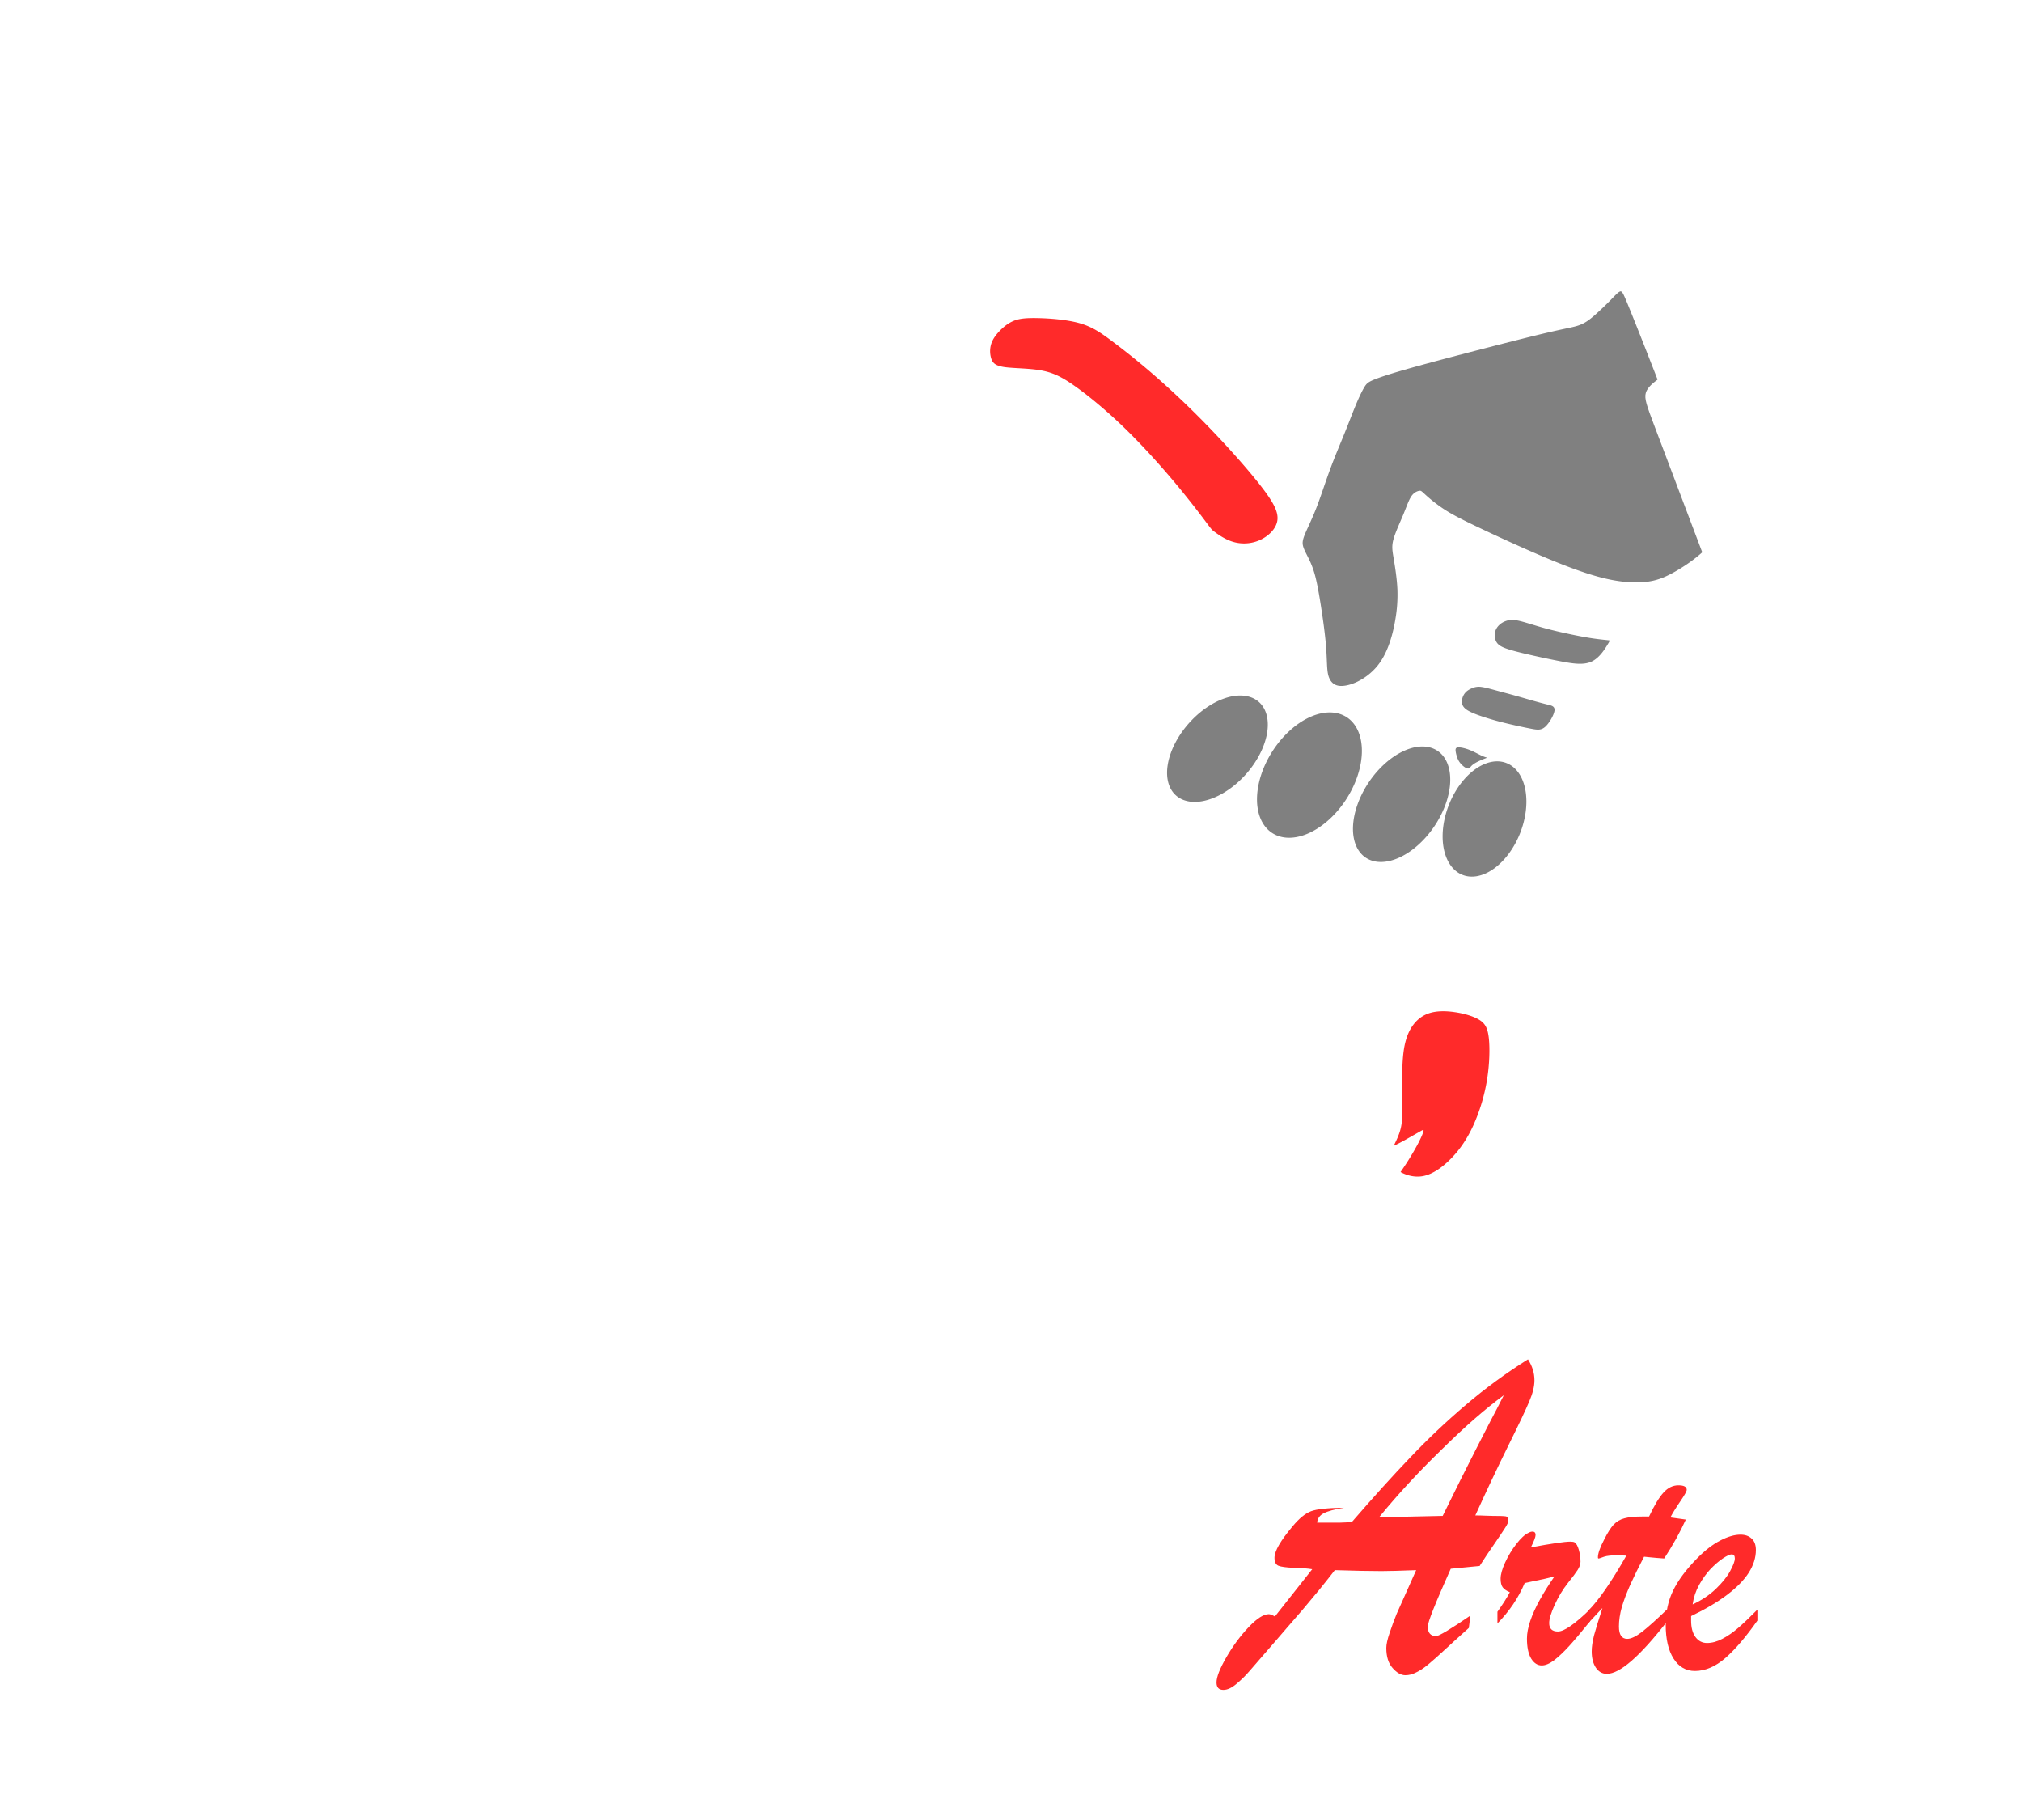 <svg width="213.333" height="192" xmlns="http://www.w3.org/2000/svg"><defs><filter id="prefix__i" x="-.688" y="-.476" width="2.99" height="2.377" color-interpolation-filters="sRGB"><feFlood flood-opacity=".502" flood-color="#000" result="flood"/><feComposite in="flood" in2="SourceGraphic" operator="out" result="composite1"/><feGaussianBlur in="composite1" stdDeviation="2.8" result="blur"/><feOffset dx="6" dy="6" result="offset"/><feComposite in="offset" in2="SourceGraphic" operator="atop" result="composite2"/></filter><filter id="prefix__j" x="-.645" y="-.338" width="2.865" height="1.977" color-interpolation-filters="sRGB"><feFlood flood-opacity=".502" flood-color="#000" result="flood"/><feComposite in="flood" in2="SourceGraphic" operator="out" result="composite1"/><feGaussianBlur in="composite1" stdDeviation="2.8" result="blur"/><feOffset dx="6" dy="6" result="offset"/><feComposite in="offset" in2="SourceGraphic" operator="atop" result="composite2"/></filter><filter id="prefix__k" x="-.695" y="-.467" width="3.009" height="2.352" color-interpolation-filters="sRGB"><feFlood flood-opacity=".502" flood-color="#000" result="flood"/><feComposite in="flood" in2="SourceGraphic" operator="out" result="composite1"/><feGaussianBlur in="composite1" stdDeviation="2.8" result="blur"/><feOffset dx="6" dy="6" result="offset"/><feComposite in="offset" in2="SourceGraphic" operator="atop" result="composite2"/></filter><filter id="prefix__h" x="-.2" y="-.193" width="1.58" height="1.557" color-interpolation-filters="sRGB"><feFlood flood-opacity=".502" flood-color="#000" result="flood"/><feComposite in="flood" in2="SourceGraphic" operator="out" result="composite1"/><feGaussianBlur in="composite1" stdDeviation="2.8" result="blur"/><feOffset dx="6" dy="6" result="offset"/><feComposite in="offset" in2="SourceGraphic" operator="atop" result="composite2"/></filter><filter id="prefix__b" x="-.645" y="-.494" width="2.865" height="2.429" color-interpolation-filters="sRGB"><feFlood flood-opacity=".271" flood-color="#000" result="flood"/><feComposite in="flood" in2="SourceGraphic" operator="out" result="composite1"/><feGaussianBlur in="composite1" stdDeviation="2.8" result="blur"/><feOffset dx="6" dy="6" result="offset"/><feComposite in="offset" in2="SourceGraphic" operator="atop" result="composite2"/></filter><filter id="prefix__c" x="-.551" y="-.5" width="2.594" height="2.447" color-interpolation-filters="sRGB"><feFlood flood-opacity=".271" flood-color="#000" result="flood"/><feComposite in="flood" in2="SourceGraphic" operator="out" result="composite1"/><feGaussianBlur in="composite1" stdDeviation="2.8" result="blur"/><feOffset dx="6" dy="6" result="offset"/><feComposite in="offset" in2="SourceGraphic" operator="atop" result="composite2"/></filter><filter id="prefix__d" x="-.645" y="-.338" width="2.865" height="1.977" color-interpolation-filters="sRGB"><feFlood flood-opacity=".271" flood-color="#000" result="flood"/><feComposite in="flood" in2="SourceGraphic" operator="out" result="composite1"/><feGaussianBlur in="composite1" stdDeviation="2.8" result="blur"/><feOffset dx="6" dy="6" result="offset"/><feComposite in="offset" in2="SourceGraphic" operator="atop" result="composite2"/></filter><filter id="prefix__e" x="-.688" y="-.476" width="2.99" height="2.377" color-interpolation-filters="sRGB"><feFlood flood-opacity=".271" flood-color="#000" result="flood"/><feComposite in="flood" in2="SourceGraphic" operator="out" result="composite1"/><feGaussianBlur in="composite1" stdDeviation="2.8" result="blur"/><feOffset dx="6" dy="6" result="offset"/><feComposite in="offset" in2="SourceGraphic" operator="atop" result="composite2"/></filter><filter id="prefix__f" x="-.495" y="-.447" width="2.433" height="2.292" color-interpolation-filters="sRGB"><feFlood flood-opacity=".271" flood-color="#000" result="flood"/><feComposite in="flood" in2="SourceGraphic" operator="out" result="composite1"/><feGaussianBlur in="composite1" stdDeviation="2.8" result="blur"/><feOffset dx="6" dy="6" result="offset"/><feComposite in="offset" in2="SourceGraphic" operator="atop" result="composite2"/></filter><filter id="prefix__a" x="-.253" y="-.166" width="1.731" height="1.481" color-interpolation-filters="sRGB"><feFlood flood-opacity=".271" flood-color="#000" result="flood"/><feComposite in="flood" in2="SourceGraphic" operator="out" result="composite1"/><feGaussianBlur in="composite1" stdDeviation="2.8" result="blur"/><feOffset dx="6" dy="6" result="offset"/><feComposite in="offset" in2="SourceGraphic" operator="atop" result="composite2"/></filter><filter id="prefix__g" x="-.645" y="-.338" width="2.865" height="1.977" color-interpolation-filters="sRGB"><feFlood flood-opacity=".271" flood-color="#000" result="flood"/><feComposite in="flood" in2="SourceGraphic" operator="out" result="composite1"/><feGaussianBlur in="composite1" stdDeviation="2.8" result="blur"/><feOffset dx="6" dy="6" result="offset"/><feComposite in="offset" in2="SourceGraphic" operator="atop" result="composite2"/></filter><filter id="prefix__z" x="-.455" y="-.36" width="2.364" height="2.079" color-interpolation-filters="sRGB"><feFlood flood-opacity=".165" flood-color="#000" result="flood"/><feComposite in="flood" in2="SourceGraphic" operator="out" result="composite1"/><feGaussianBlur in="composite1" stdDeviation="2.5" result="blur"/><feOffset dx="6" dy="6" result="offset"/><feComposite in="offset" in2="SourceGraphic" operator="atop" result="composite2"/></filter><filter id="prefix__A" x="-.53" y="-.394" width="2.591" height="2.183" color-interpolation-filters="sRGB"><feFlood flood-opacity=".165" flood-color="#000" result="flood"/><feComposite in="flood" in2="SourceGraphic" operator="out" result="composite1"/><feGaussianBlur in="composite1" stdDeviation="2.5" result="blur"/><feOffset dx="6" dy="6" result="offset"/><feComposite in="offset" in2="SourceGraphic" operator="atop" result="composite2"/></filter><filter id="prefix__B" x="-.704" y="-.479" width="3.112" height="2.438" color-interpolation-filters="sRGB"><feFlood flood-opacity=".165" flood-color="#000" result="flood"/><feComposite in="flood" in2="SourceGraphic" operator="out" result="composite1"/><feGaussianBlur in="composite1" stdDeviation="2.5" result="blur"/><feOffset dx="6" dy="6" result="offset"/><feComposite in="offset" in2="SourceGraphic" operator="atop" result="composite2"/></filter><filter id="prefix__C" x="-.771" y="-.694" width="3.312" height="3.082" color-interpolation-filters="sRGB"><feFlood flood-opacity=".165" flood-color="#000" result="flood"/><feComposite in="flood" in2="SourceGraphic" operator="out" result="composite1"/><feGaussianBlur in="composite1" stdDeviation="2.5" result="blur"/><feOffset dx="6" dy="6" result="offset"/><feComposite in="offset" in2="SourceGraphic" operator="atop" result="composite2"/></filter><filter id="prefix__F" x="-1.238" y="-.735" width="4.715" height="3.204" color-interpolation-filters="sRGB"><feFlood flood-opacity=".165" flood-color="#000" result="flood"/><feComposite in="flood" in2="SourceGraphic" operator="out" result="composite1"/><feGaussianBlur in="composite1" stdDeviation="2.5" result="blur"/><feOffset dx="6" dy="6" result="offset"/><feComposite in="offset" in2="SourceGraphic" operator="atop" result="composite2"/></filter><filter id="prefix__G" x="-.934" y="-.595" width="3.801" height="2.784" color-interpolation-filters="sRGB"><feFlood flood-opacity=".165" flood-color="#000" result="flood"/><feComposite in="flood" in2="SourceGraphic" operator="out" result="composite1"/><feGaussianBlur in="composite1" stdDeviation="2.5" result="blur"/><feOffset dx="6" dy="6" result="offset"/><feComposite in="offset" in2="SourceGraphic" operator="atop" result="composite2"/></filter><filter id="prefix__H" x="-.681" y="-.493" width="3.044" height="2.478" color-interpolation-filters="sRGB"><feFlood flood-opacity=".165" flood-color="#000" result="flood"/><feComposite in="flood" in2="SourceGraphic" operator="out" result="composite1"/><feGaussianBlur in="composite1" stdDeviation="2.5" result="blur"/><feOffset dx="6" dy="6" result="offset"/><feComposite in="offset" in2="SourceGraphic" operator="atop" result="composite2"/></filter><filter id="prefix__I" x="-.447" y="-.391" width="2.341" height="2.173" color-interpolation-filters="sRGB"><feFlood flood-opacity=".165" flood-color="#000" result="flood"/><feComposite in="flood" in2="SourceGraphic" operator="out" result="composite1"/><feGaussianBlur in="composite1" stdDeviation="2.5" result="blur"/><feOffset dx="6" dy="6" result="offset"/><feComposite in="offset" in2="SourceGraphic" operator="atop" result="composite2"/></filter><filter id="prefix__N" x="-.647" y="-.471" width="2.941" height="2.414" color-interpolation-filters="sRGB"><feFlood flood-opacity=".165" flood-color="#000" result="flood"/><feComposite in="flood" in2="SourceGraphic" operator="out" result="composite1"/><feGaussianBlur in="composite1" stdDeviation="2.5" result="blur"/><feOffset dx="6" dy="6" result="offset"/><feComposite in="offset" in2="SourceGraphic" operator="atop" result="composite2"/></filter><filter id="prefix__O" x="-.884" y="-.544" width="3.653" height="2.631" color-interpolation-filters="sRGB"><feFlood flood-opacity=".165" flood-color="#000" result="flood"/><feComposite in="flood" in2="SourceGraphic" operator="out" result="composite1"/><feGaussianBlur in="composite1" stdDeviation="2.5" result="blur"/><feOffset dx="6" dy="6" result="offset"/><feComposite in="offset" in2="SourceGraphic" operator="atop" result="composite2"/></filter><filter id="prefix__P" x="-1.277" y="-.534" width="4.832" height="2.601" color-interpolation-filters="sRGB"><feFlood flood-opacity=".165" flood-color="#000" result="flood"/><feComposite in="flood" in2="SourceGraphic" operator="out" result="composite1"/><feGaussianBlur in="composite1" stdDeviation="2.5" result="blur"/><feOffset dx="6" dy="6" result="offset"/><feComposite in="offset" in2="SourceGraphic" operator="atop" result="composite2"/></filter><filter id="prefix__Q" x="-1.291" y="-.493" width="4.872" height="2.48" color-interpolation-filters="sRGB"><feFlood flood-opacity=".165" flood-color="#000" result="flood"/><feComposite in="flood" in2="SourceGraphic" operator="out" result="composite1"/><feGaussianBlur in="composite1" stdDeviation="2.5" result="blur"/><feOffset dx="6" dy="6" result="offset"/><feComposite in="offset" in2="SourceGraphic" operator="atop" result="composite2"/></filter><filter id="prefix__R" x="-1.69" y="-.729" width="6.071" height="3.187" color-interpolation-filters="sRGB"><feFlood flood-opacity=".165" flood-color="#000" result="flood"/><feComposite in="flood" in2="SourceGraphic" operator="out" result="composite1"/><feGaussianBlur in="composite1" stdDeviation="2.5" result="blur"/><feOffset dx="6" dy="6" result="offset"/><feComposite in="offset" in2="SourceGraphic" operator="atop" result="composite2"/></filter><filter id="prefix__S" x="-1.485" y="-.57" width="5.455" height="2.71" color-interpolation-filters="sRGB"><feFlood flood-opacity=".165" flood-color="#000" result="flood"/><feComposite in="flood" in2="SourceGraphic" operator="out" result="composite1"/><feGaussianBlur in="composite1" stdDeviation="2.5" result="blur"/><feOffset dx="6" dy="6" result="offset"/><feComposite in="offset" in2="SourceGraphic" operator="atop" result="composite2"/></filter><filter id="prefix__T" x="-1.144" y="-.506" width="4.431" height="2.517" color-interpolation-filters="sRGB"><feFlood flood-opacity=".165" flood-color="#000" result="flood"/><feComposite in="flood" in2="SourceGraphic" operator="out" result="composite1"/><feGaussianBlur in="composite1" stdDeviation="2.5" result="blur"/><feOffset dx="6" dy="6" result="offset"/><feComposite in="offset" in2="SourceGraphic" operator="atop" result="composite2"/></filter><filter id="prefix__U" x="-.742" y="-.426" width="3.225" height="2.277" color-interpolation-filters="sRGB"><feFlood flood-opacity=".165" flood-color="#000" result="flood"/><feComposite in="flood" in2="SourceGraphic" operator="out" result="composite1"/><feGaussianBlur in="composite1" stdDeviation="2.5" result="blur"/><feOffset dx="6" dy="6" result="offset"/><feComposite in="offset" in2="SourceGraphic" operator="atop" result="composite2"/></filter><filter id="prefix__w" x="-.092" y="-.057" width="1.277" height="1.17" color-interpolation-filters="sRGB"><feFlood flood-opacity=".165" flood-color="#000" result="flood"/><feComposite in="flood" in2="SourceGraphic" operator="out" result="composite1"/><feGaussianBlur in="composite1" stdDeviation="2.5" result="blur"/><feOffset dx="6" dy="6" result="offset"/><feComposite in="offset" in2="SourceGraphic" operator="atop" result="composite2"/></filter><filter id="prefix__u" x="-.293" y="-.14" width="1.879" height="1.42" color-interpolation-filters="sRGB"><feFlood flood-opacity=".165" flood-color="#000" result="flood"/><feComposite in="flood" in2="SourceGraphic" operator="out" result="composite1"/><feGaussianBlur in="composite1" stdDeviation="2.5" result="blur"/><feOffset dx="6" dy="6" result="offset"/><feComposite in="offset" in2="SourceGraphic" operator="atop" result="composite2"/></filter><filter id="prefix__E" x="-1.04" y="-.976" width="4.121" height="3.928" color-interpolation-filters="sRGB"><feFlood flood-opacity=".165" flood-color="#000" result="flood"/><feComposite in="flood" in2="SourceGraphic" operator="out" result="composite1"/><feGaussianBlur in="composite1" stdDeviation="2.5" result="blur"/><feOffset dx="6" dy="6" result="offset"/><feComposite in="offset" in2="SourceGraphic" operator="atop" result="composite2"/></filter><filter id="prefix__D" x="-.739" y="-.931" width="3.217" height="3.794" color-interpolation-filters="sRGB"><feFlood flood-opacity=".165" flood-color="#000" result="flood"/><feComposite in="flood" in2="SourceGraphic" operator="out" result="composite1"/><feGaussianBlur in="composite1" stdDeviation="2.5" result="blur"/><feOffset dx="6" dy="6" result="offset"/><feComposite in="offset" in2="SourceGraphic" operator="atop" result="composite2"/></filter><filter id="prefix__n" x="-.118" y="-.059" width="1.354" height="1.177" color-interpolation-filters="sRGB"><feFlood flood-opacity=".165" flood-color="#000" result="flood"/><feComposite in="flood" in2="SourceGraphic" operator="out" result="composite1"/><feGaussianBlur in="composite1" stdDeviation="2.5" result="blur"/><feOffset dx="6" dy="6" result="offset"/><feComposite in="offset" in2="SourceGraphic" operator="atop" result="composite2"/></filter><filter id="prefix__o" x="-.128" y="-.062" width="1.385" height="1.186" color-interpolation-filters="sRGB"><feFlood flood-opacity=".165" flood-color="#000" result="flood"/><feComposite in="flood" in2="SourceGraphic" operator="out" result="composite1"/><feGaussianBlur in="composite1" stdDeviation="2.5" result="blur"/><feOffset dx="6" dy="6" result="offset"/><feComposite in="offset" in2="SourceGraphic" operator="atop" result="composite2"/></filter><filter id="prefix__y" x="-.377" y="-.361" width="2.131" height="2.083" color-interpolation-filters="sRGB"><feFlood flood-opacity=".165" flood-color="#000" result="flood"/><feComposite in="flood" in2="SourceGraphic" operator="out" result="composite1"/><feGaussianBlur in="composite1" stdDeviation="2.5" result="blur"/><feOffset dx="6" dy="6" result="offset"/><feComposite in="offset" in2="SourceGraphic" operator="atop" result="composite2"/></filter><filter id="prefix__J" x="-.348" y="-.401" width="2.043" height="2.203" color-interpolation-filters="sRGB"><feFlood flood-opacity=".165" flood-color="#000" result="flood"/><feComposite in="flood" in2="SourceGraphic" operator="out" result="composite1"/><feGaussianBlur in="composite1" stdDeviation="2.5" result="blur"/><feOffset dx="6" dy="6" result="offset"/><feComposite in="offset" in2="SourceGraphic" operator="atop" result="composite2"/></filter><filter id="prefix__M" x="-.546" y="-.467" width="2.637" height="2.401" color-interpolation-filters="sRGB"><feFlood flood-opacity=".165" flood-color="#000" result="flood"/><feComposite in="flood" in2="SourceGraphic" operator="out" result="composite1"/><feGaussianBlur in="composite1" stdDeviation="2.5" result="blur"/><feOffset dx="6" dy="6" result="offset"/><feComposite in="offset" in2="SourceGraphic" operator="atop" result="composite2"/></filter><filter id="prefix__V" x="-.588" y="-.481" width="2.765" height="2.443" color-interpolation-filters="sRGB"><feFlood flood-opacity=".165" flood-color="#000" result="flood"/><feComposite in="flood" in2="SourceGraphic" operator="out" result="composite1"/><feGaussianBlur in="composite1" stdDeviation="2.5" result="blur"/><feOffset dx="6" dy="6" result="offset"/><feComposite in="offset" in2="SourceGraphic" operator="atop" result="composite2"/></filter><filter id="prefix__W" x="-.334" y="-.405" width="2.001" height="2.216" color-interpolation-filters="sRGB"><feFlood flood-opacity=".165" flood-color="#000" result="flood"/><feComposite in="flood" in2="SourceGraphic" operator="out" result="composite1"/><feGaussianBlur in="composite1" stdDeviation="2.5" result="blur"/><feOffset dx="6" dy="6" result="offset"/><feComposite in="offset" in2="SourceGraphic" operator="atop" result="composite2"/></filter><filter id="prefix__L" x="-.503" y="-.599" width="2.509" height="2.797" color-interpolation-filters="sRGB"><feFlood flood-opacity=".165" flood-color="#000" result="flood"/><feComposite in="flood" in2="SourceGraphic" operator="out" result="composite1"/><feGaussianBlur in="composite1" stdDeviation="2.5" result="blur"/><feOffset dx="6" dy="6" result="offset"/><feComposite in="offset" in2="SourceGraphic" operator="atop" result="composite2"/></filter><filter id="prefix__p" x="-.635" y="-1.072" width="2.904" height="4.217" color-interpolation-filters="sRGB"><feFlood flood-opacity=".165" flood-color="#000" result="flood"/><feComposite in="flood" in2="SourceGraphic" operator="out" result="composite1"/><feGaussianBlur in="composite1" stdDeviation="2.5" result="blur"/><feOffset dx="6" dy="6" result="offset"/><feComposite in="offset" in2="SourceGraphic" operator="atop" result="composite2"/></filter><filter id="prefix__l" x="-.248" y="-.583" width="1.743" height="2.75" color-interpolation-filters="sRGB"><feFlood flood-opacity=".165" flood-color="#000" result="flood"/><feComposite in="flood" in2="SourceGraphic" operator="out" result="composite1"/><feGaussianBlur in="composite1" stdDeviation="2.5" result="blur"/><feOffset dx="6" dy="6" result="offset"/><feComposite in="offset" in2="SourceGraphic" operator="atop" result="composite2"/></filter><filter id="prefix__m" x="-.333" y="-.858" width="1.998" height="3.575" color-interpolation-filters="sRGB"><feFlood flood-opacity=".165" flood-color="#000" result="flood"/><feComposite in="flood" in2="SourceGraphic" operator="out" result="composite1"/><feGaussianBlur in="composite1" stdDeviation="2.5" result="blur"/><feOffset dx="6" dy="6" result="offset"/><feComposite in="offset" in2="SourceGraphic" operator="atop" result="composite2"/></filter><filter id="prefix__x" x="-.379" y="-.43" width="2.138" height="2.291" color-interpolation-filters="sRGB"><feFlood flood-opacity=".165" flood-color="#000" result="flood"/><feComposite in="flood" in2="SourceGraphic" operator="out" result="composite1"/><feGaussianBlur in="composite1" stdDeviation="2.5" result="blur"/><feOffset dx="6" dy="6" result="offset"/><feComposite in="offset" in2="SourceGraphic" operator="atop" result="composite2"/></filter><filter id="prefix__K" x="-.399" y="-.681" width="2.197" height="3.044" color-interpolation-filters="sRGB"><feFlood flood-opacity=".165" flood-color="#000" result="flood"/><feComposite in="flood" in2="SourceGraphic" operator="out" result="composite1"/><feGaussianBlur in="composite1" stdDeviation="2.5" result="blur"/><feOffset dx="6" dy="6" result="offset"/><feComposite in="offset" in2="SourceGraphic" operator="atop" result="composite2"/></filter><filter id="prefix__s" x="-.081" y="-.093" width="1.243" height="1.278" color-interpolation-filters="sRGB"><feFlood flood-opacity=".165" flood-color="#000" result="flood"/><feComposite in="flood" in2="SourceGraphic" operator="out" result="composite1"/><feGaussianBlur in="composite1" stdDeviation="2.5" result="blur"/><feOffset dx="6" dy="6" result="offset"/><feComposite in="offset" in2="SourceGraphic" operator="atop" result="composite2"/></filter><filter id="prefix__t" x="-.449" y="-.226" width="2.348" height="1.678" color-interpolation-filters="sRGB"><feFlood flood-opacity=".165" flood-color="#000" result="flood"/><feComposite in="flood" in2="SourceGraphic" operator="out" result="composite1"/><feGaussianBlur in="composite1" stdDeviation="2.5" result="blur"/><feOffset dx="6" dy="6" result="offset"/><feComposite in="offset" in2="SourceGraphic" operator="atop" result="composite2"/></filter><filter id="prefix__r" x="-.367" y="-.188" width="2.101" height="1.564" color-interpolation-filters="sRGB"><feFlood flood-opacity=".165" flood-color="#000" result="flood"/><feComposite in="flood" in2="SourceGraphic" operator="out" result="composite1"/><feGaussianBlur in="composite1" stdDeviation="2.5" result="blur"/><feOffset dx="6" dy="6" result="offset"/><feComposite in="offset" in2="SourceGraphic" operator="atop" result="composite2"/></filter><filter id="prefix__q" x="-1.145" y="-.688" width="4.436" height="3.064" color-interpolation-filters="sRGB"><feFlood flood-opacity=".165" flood-color="#000" result="flood"/><feComposite in="flood" in2="SourceGraphic" operator="out" result="composite1"/><feGaussianBlur in="composite1" stdDeviation="2.5" result="blur"/><feOffset dx="6" dy="6" result="offset"/><feComposite in="offset" in2="SourceGraphic" operator="atop" result="fbSourceGraphic"/><feColorMatrix result="fbSourceGraphicAlpha" in="fbSourceGraphic" values="0 0 0 -1 0 0 0 0 -1 0 0 0 0 -1 0 0 0 0 1 0"/><feFlood flood-opacity=".349" flood-color="#000" result="flood"/><feComposite in2="fbSourceGraphic" in="flood" operator="out" result="composite1"/><feGaussianBlur in="composite1" stdDeviation="2.5" result="blur"/><feOffset dx="6" dy="6" result="offset"/><feComposite in2="fbSourceGraphic" in="offset" operator="atop" result="composite2"/></filter><filter id="prefix__v" x="-.396" y="-.505" width="2.187" height="2.514" color-interpolation-filters="sRGB"><feFlood flood-opacity=".165" flood-color="#000" result="flood"/><feComposite in="flood" in2="SourceGraphic" operator="out" result="composite1"/><feGaussianBlur in="composite1" stdDeviation="2.5" result="blur"/><feOffset dx="6" dy="6" result="offset"/><feComposite in="offset" in2="SourceGraphic" operator="atop" result="fbSourceGraphic"/><feColorMatrix result="fbSourceGraphicAlpha" in="fbSourceGraphic" values="0 0 0 -1 0 0 0 0 -1 0 0 0 0 -1 0 0 0 0 1 0"/><feFlood flood-opacity=".349" flood-color="#000" result="flood"/><feComposite in2="fbSourceGraphic" in="flood" operator="out" result="composite1"/><feGaussianBlur in="composite1" stdDeviation="2.5" result="blur"/><feOffset dx="6" dy="6" result="offset"/><feComposite in2="fbSourceGraphic" in="offset" operator="atop" result="composite2"/></filter></defs><path d="M64.124 161.928v1.597q-3.483 4.596-6.406 7.57-2.902 2.998-5.68 4.595-2.779 1.622-5.37 1.622-2.239 0-3.856-1.057-1.596-1.057-2.426-3.096-.808-2.015-.808-4.792 0-2.187.58-4.62.602-2.458 1.721-4.94 1.12-2.506 2.737-5.16 1.637-2.655 3.835-5.579 2.28-3.023 4.499-5.21 2.218-2.211 4.022-3.465 1.803-1.253 3.337-1.867 1.555-.615 2.571-.615 1.037 0 1.762.59.726.59 1.12 1.72.394 1.13.394 2.605 0 2.777-1.597 6.193-1.596 3.391-3.98 6.561t-4.561 5.186q-2.156 1.99-3.11 1.99-.642 0-1.202-.59-.54-.614-.54-1.376 0-1.4 1.245-3.391 1.264-1.99 2.736-3.637 1.493-1.671 1.783-1.671.145 0 .145.147 0 .221-.228.762-.207.54-.207.663 0 .197.124.197.353 0 2.032-2.236 1.68-2.237 3.068-4.915 1.41-2.703 1.41-4.424 0-.712-.27-1.08-.248-.394-.767-.394-1.45 0-4.415 2.801-2.944 2.777-6.054 7.103-3.089 4.3-5.162 8.895-2.073 4.596-2.073 8.086 0 2.015.497 3.366.519 1.352 1.493 2.09.995.736 2.384.736 3.006 0 6.82-2.777 3.815-2.777 8.397-8.183z" style="-inkscape-font-specification:'Brush Script MT Italic'" font-style="italic" font-size="26.667" font-family="Brush Script MT" fill-rule="evenodd" fill="#fff" filter="url(#prefix__a)"/><path d="M74.126 163.768v1.268q-1.053 1.136-1.692 1.514-.638.379-1.836.303-2.075 2.914-3.656 2.914-.894 0-1.628-.7-.735-.7-1.182-1.911-.43-1.211-.43-2.706 0-1.211.67-2.687.686-1.477 1.756-2.744 1.086-1.287 2.315-2.063 1.23-.795 2.283-.795.75 0 1.181.284.431.265.431.757 0 .378-.367.87.607.152.83.511.224.34.224 1.268 0 .909-.367 2.29-.352 1.381-.974 2.593l.287.34h.24q.271 0 .526-.151.272-.17.48-.34.207-.19.91-.815zm-3.288-4.977q-1.325.947-2.267 1.723-.942.756-1.597 1.551-.654.776-.878 1.571-.399 2.12-.399 2.29 0 1.249 1.469 1.249.686 0 2.299-1.4-.272-.89-.272-1.704 0-1.192.415-2.422.415-1.249 1.23-2.858z" style="-inkscape-font-specification:'Brush Script MT Bold'" font-weight="700" font-size="20.535" font-family="Brush Script MT" fill="#fff" fill-rule="evenodd" filter="url(#prefix__b)"/><path d="M84.855 160.381q-2.81 3.71-2.81 5.166 0 .814.559.814.463 0 1.197-.568.75-.586 2.33-2.062v1.305q-2.266 2.65-3.48 3.823-1.213 1.173-1.98 1.173-1.308 0-1.308-2.043 0-.606.16-1.193.159-.586.43-1.21.288-.644.863-1.818.574-1.192 1.325-2.687-.91.549-2.283 2.177-.894 1.021-1.517 1.949-.623.908-1.341 2.043-.702 1.117-1.038 1.514-.319.379-.654.379-.511 0-.942-1.268-.431-1.268-.431-2.952 0-1.041.191-1.628.208-.586.799-1.665 1.101-2.006 1.9-2.933.798-.946 1.532-.946.51 0 .814.208.32.208.32.643 0 .19-.096.398-.096.208-.224.378-.112.17-.495.662-2.522 3.312-2.522 4.296 0 .549.303.549.192 0 .735-.72.558-.737 1.42-1.91.878-1.193 2.06-2.48 1.197-1.286 2.714-2.479.846-.7 1.405-.7.255 0 .495.833.255.833.255 1.684 0 .416-.686 1.268z" style="-inkscape-font-specification:'Brush Script MT Bold'" font-weight="700" font-size="20.535" font-family="Brush Script MT" fill="#fff" fill-rule="evenodd" filter="url(#prefix__c)"/><path d="M91.64 153.985h.686q.846-1.798 1.533-2.536.686-.757 1.564-.757t.878.473q0 .227-.686 1.23-.687 1.003-1.038 1.684l.958.133q.431.057.67.094-.91 2.006-2.283 4.107-.447-.038-.75-.057-.303-.038-.622-.057-.304-.038-.75-.075-.863 1.646-1.454 2.952-.574 1.287-.894 2.365-.303 1.079-.303 2.044 0 1.306.878 1.306.607 0 1.58-.757.99-.776 2.635-2.366v1.268q-4.31 5.545-6.37 5.545-.719 0-1.166-.662-.43-.663-.43-1.704 0-.7.239-1.665.255-.965.894-2.914-.224.227-.431.454l-.367.397q-.16.17-.352.379-.191.19-.383.397v-1.305q1.677-1.666 4.055-5.848-.24-.019-.447-.019-.207-.019-.495-.019-.941 0-1.404.152-.192.056-.368.132-.16.057-.223.057-.064 0-.064-.114 0-.624.655-1.873.526-1.06.99-1.571.478-.51 1.149-.681.686-.19 1.916-.19z" style="-inkscape-font-specification:'Brush Script MT Bold'" font-weight="700" font-size="20.535" font-family="Brush Script MT" fill="#fff" fill-rule="evenodd" filter="url(#prefix__d)"/><path d="M94.05 165.263v-1.23q.862-1.21 1.31-2.062-.512-.208-.751-.511-.224-.303-.224-.909 0-.68.48-1.722.478-1.04 1.18-1.949.703-.908 1.278-1.173.223-.133.431-.133.32 0 .32.36 0 .322-.496 1.306 3.29-.606 4.151-.606.335 0 .463.076.272.17.447.795.176.624.176 1.249 0 .397-.304.87-.287.454-1.005 1.344-.846 1.078-1.421 2.346-.575 1.268-.575 1.912 0 .889.926.889.974 0 3.385-2.347v1.268q-1.326 1.647-2.188 2.593-.862.946-1.596 1.514-.734.549-1.31.549-.67 0-1.117-.72-.447-.737-.447-2.119 0-.814.352-1.854.35-1.041 1.021-2.252.687-1.23 1.533-2.442-.447.114-1.006.246-.559.114-1.181.246-.623.133-.958.209-.99 2.346-2.874 4.257z" style="-inkscape-font-specification:'Brush Script MT Bold'" font-weight="700" font-size="20.535" font-family="Brush Script MT" fill="#fff" fill-rule="evenodd" filter="url(#prefix__e)"/><path d="M105.625 160.419q2.426-2.612 4.71-3.88 2.282-1.267 3.527-1.267.336 0 .623.34.287.322.447.757.176.435.176.644 0 .34-.224.51-.223.152-.782.379l.287.776q.176.473.272.776.095.284.095.51 0 .455-.782 1.704-.766 1.23-1.086 1.817-.303.586-.303 1.438 0 1.4 1.086 1.4 1.117 0 3.496-2.479V165q-4.04 5.317-5.78 5.317-.622 0-.893-.492-.256-.473-.256-1.42 0-1.494.91-4.333-2.33 3.066-3.464 4.372-1.133 1.287-1.868 1.287-.351 0-.878-.72-.527-.719-.942-1.854-.399-1.154-.399-2.385 0-.889.144-1.476.143-.605.558-1.23.416-.624 1.325-1.646zm7.647-2.082q-4.151 2.252-5.923 3.823-1.756 1.57-1.756 3.236 0 .606.175 1.003.176.378.48.378.175 0 .622-.265 1.676-1.173 3.065-3.046 1.389-1.893 3.337-5.129z" style="-inkscape-font-specification:'Brush Script MT Bold'" font-weight="700" font-size="20.535" font-family="Brush Script MT" fill="#fff" fill-rule="evenodd" filter="url(#prefix__f)"/><path d="M122.627 153.985h.686q.847-1.798 1.533-2.536.686-.757 1.565-.757.878 0 .878.473 0 .227-.687 1.23-.686 1.003-1.038 1.684l.958.133q.431.057.67.094-.91 2.006-2.282 4.107-.447-.038-.75-.057-.304-.038-.623-.057-.303-.038-.75-.075-.863 1.646-1.453 2.952-.575 1.287-.894 2.365-.304 1.079-.304 2.044 0 1.306.878 1.306.607 0 1.581-.757.99-.776 2.634-2.366v1.268q-4.31 5.545-6.37 5.545-.718 0-1.165-.662-.431-.663-.431-1.704 0-.7.24-1.665.255-.965.893-2.914-.223.227-.43.454l-.368.397q-.16.17-.351.379-.192.19-.383.397v-1.305q1.676-1.666 4.055-5.848-.24-.019-.447-.019-.208-.019-.495-.019-.942 0-1.405.152-.192.056-.367.132-.16.057-.224.057t-.064-.114q0-.624.655-1.873.527-1.06.99-1.571.479-.51 1.15-.681.686-.19 1.915-.19z" style="-inkscape-font-specification:'Brush Script MT Bold'" font-weight="700" font-size="20.535" font-family="Brush Script MT" fill="#fff" fill-rule="evenodd" filter="url(#prefix__g)"/><path d="M143.413 159.643q-2.487.098-3.648.098-1.783 0-4.934-.098-.664.86-1.617 2.04-.954 1.154-1.804 2.162-.85.983-1.472 1.696-.601.688-.995 1.155-2.301 2.654-3.006 3.465-.684.81-1.451 1.45-.767.663-1.41.663-.726 0-.726-.786 0-.86 1.037-2.654 1.036-1.794 2.343-3.17 1.306-1.377 2.135-1.377.228 0 .643.246l3.939-4.989q-.747-.122-1.95-.147-1.202-.05-1.616-.221-.415-.172-.415-.836 0-1.056 1.907-3.317 1.037-1.254 1.95-1.598.911-.344 3.482-.368-1.513.246-2.156.59-.622.319-.684.983h2.425q.83-.025 1.224-.05 3.4-3.932 6.178-6.831 2.778-2.925 5.846-5.53 3.089-2.63 6.572-4.816.684 1.057.684 2.212 0 .958-.54 2.211-.518 1.254-2.238 4.719-1.7 3.44-3.462 7.323.58 0 .953.024.394 0 .83.025 1.181 0 1.43.049.27.049.27.491 0 .197-.332.713-.311.492-1.12 1.671-.808 1.155-1.575 2.36l-3.048.294q-2.425 5.407-2.425 6.095 0 1.007.891 1.007.435 0 3.607-2.162l-.165 1.302q-1.7 1.524-2.654 2.408-.933.86-1.638 1.45-.684.565-1.265.836-.56.295-1.14.295-.684 0-1.347-.762-.664-.737-.664-2.114 0-.565.353-1.597.352-1.057.746-2.015.415-.958 2.052-4.595zm-3.918-5.579l6.717-.147q1.182-2.384 1.908-3.858l1.617-3.195q.891-1.745 1.513-2.949.643-1.204 1.41-2.728-1.493 1.106-3.048 2.458-1.555 1.351-3.503 3.268-1.95 1.892-3.463 3.539-1.513 1.622-3.15 3.612z" style="-inkscape-font-specification:'Brush Script MT Bold'" font-weight="700" font-size="26.667" font-family="Brush Script MT" fill="#ff2a2a" fill-rule="evenodd" filter="url(#prefix__h)"/><path d="M151.988 165.263v-1.23q.862-1.21 1.31-2.062-.511-.208-.75-.511-.224-.303-.224-.909 0-.68.479-1.722.479-1.04 1.181-1.949.702-.908 1.277-1.173.224-.133.431-.133.32 0 .32.36 0 .322-.495 1.306 3.288-.606 4.15-.606.336 0 .463.076.272.17.447.795.176.624.176 1.249 0 .397-.303.87-.288.454-1.006 1.344-.846 1.078-1.421 2.346-.575 1.268-.575 1.912 0 .889.926.889.974 0 3.385-2.347v1.268q-1.325 1.647-2.187 2.593-.862.946-1.597 1.514-.734.549-1.309.549-.67 0-1.117-.72-.447-.737-.447-2.119 0-.814.35-1.854.352-1.041 1.022-2.252.687-1.23 1.533-2.442-.447.114-1.006.246-.558.114-1.181.246-.623.133-.958.209-.99 2.346-2.874 4.257z" style="-inkscape-font-specification:'Brush Script MT Bold'" font-weight="700" font-size="20.535" font-family="Brush Script MT" fill="#ff2a2a" fill-rule="evenodd" filter="url(#prefix__i)"/><path d="M167.298 153.985h.687q.846-1.798 1.533-2.536.686-.757 1.564-.757t.878.473q0 .227-.686 1.23-.687 1.003-1.038 1.684l.958.133q.43.057.67.094-.91 2.006-2.283 4.107-.447-.038-.75-.057-.303-.038-.623-.057-.303-.038-.75-.075-.862 1.646-1.453 2.952-.574 1.287-.894 2.365-.303 1.079-.303 2.044 0 1.306.878 1.306.607 0 1.58-.757.99-.776 2.635-2.366v1.268q-4.31 5.545-6.37 5.545-.719 0-1.166-.662-.43-.663-.43-1.704 0-.7.239-1.665.255-.965.894-2.914-.224.227-.431.454l-.367.397q-.16.17-.352.379-.191.19-.383.397v-1.305q1.677-1.666 4.055-5.848-.24-.019-.447-.019-.207-.019-.495-.019-.942 0-1.405.152-.191.056-.367.132-.16.057-.223.057-.064 0-.064-.114 0-.624.655-1.873.526-1.06.99-1.571.478-.51 1.149-.681.686-.19 1.916-.19z" style="-inkscape-font-specification:'Brush Script MT Bold'" font-weight="700" font-size="20.535" font-family="Brush Script MT" fill="#ff2a2a" fill-rule="evenodd" filter="url(#prefix__j)"/><path d="M172.423 164.488v.473q0 1.116.463 1.74.463.625 1.213.625.783 0 1.613-.435.846-.435 1.676-1.154.83-.72 2.028-1.93v1.154q-1.804 2.573-3.385 3.955-1.58 1.362-3.209 1.362-1.42 0-2.25-1.305-.83-1.306-.83-3.577 0-1.987.781-3.596.783-1.627 2.555-3.425 1.213-1.23 2.41-1.854 1.198-.625 2.14-.625.75 0 1.181.416.447.398.447 1.212 0 1.192-.75 2.384-.75 1.173-2.3 2.347-1.532 1.154-3.783 2.233zm.16-1.23q1.437-.663 2.458-1.647 1.022-.984 1.501-1.873.495-.909.495-1.325 0-.435-.335-.435-.288 0-.942.435-.639.435-1.31 1.135-.654.7-1.18 1.647-.528.946-.687 2.063z" style="-inkscape-font-specification:'Brush Script MT Bold'" font-weight="700" font-size="20.535" font-family="Brush Script MT" fill="#ff2a2a" fill-rule="evenodd" filter="url(#prefix__k)"/><path d="M132.385 124.67a9.926 9.926 0 01-.835.171c-.45.075-1.093.16-1.918.246-.825.085-1.832.17-3.075.202a78.28 78.28 0 01-3.889-.021c-1.168-.032-2.025-.075-3.396-.5-1.372-.427-3.257-1.237-4.832-1.952-1.576-.714-2.84-1.332-3.911-1.95-1.072-.619-1.95-1.237-2.22-1.792-.268-.555.075-1.046.643-1.568.568-.523 1.361-1.078 2.068-1.493.708-.416 1.33-.694 1.962-.853.632-.16 1.275-.203 1.907-.01.633.192 1.254.619 2.133 1.216.878.597 2.014 1.365 3.139 2.1 1.125.736 2.24 1.44 3.375 2.133 1.136.693 2.293 1.375 3.247 1.93.953.554 1.703.98 2.625 1.31.921.331 2.014.566 2.56.683.545.117.545.117.417.149z" fill="#fff" fill-rule="evenodd" filter="url(#prefix__l)"/><path d="M104.577 120.839c-.032 0-.097 0-.796-.04-.698-.042-2.03-.124-3.09-.124s-1.85.082-2.26.222c-.412.14-.445.336.353.9.798.564 2.425 1.496 3.88 2.314 1.454.818 2.736 1.521 4.084 2.093 1.348.573 2.761 1.014 3.977 1.251 1.216.237 2.235.27 3.106.123a6.528 6.528 0 001.98-.687c.386-.212.435-.31.329-.376-.106-.066-.369-.098-.698-.115-.329-.016-.723-.016-1.2-.106-.476-.09-1.035-.27-1.725-.515a23.52 23.52 0 01-2.44-1.006 29.344 29.344 0 01-2.713-1.512c-.748-.474-1.208-.834-1.619-1.219-.41-.384-.773-.793-.954-.998-.181-.205-.181-.205-.214-.205z" fill="#fff" fill-rule="evenodd" filter="url(#prefix__m)"/><path d="M103.945 128.355c.173.286-.616.384-1.38.457-.765.074-1.504.123-2.293-.048-.789-.172-1.627-.564-2.745-1.259-1.117-.695-2.514-1.693-4.52-3.296-2.005-1.602-4.618-3.81-7.001-6.06a90.007 90.007 0 01-6.32-6.607c-1.783-2.07-3.197-3.917-4.808-6.158-1.61-2.24-3.418-4.874-4.906-7.262-1.487-2.388-2.654-4.53-3.928-6.968A303.297 303.297 0 0162.18 83.5a171.42 171.42 0 01-3.114-6.738 72.052 72.052 0 01-2.301-5.946c-.724-2.15-1.463-4.67-1.948-6.706-.485-2.036-.715-3.59-.954-5.307a61.629 61.629 0 01-.608-6.658c-.123-3.058-.123-7.294-.058-10.476.066-3.181.198-5.307.534-6.992.337-1.685.88-2.928 1.332-3.844.452-.917.813-1.505 1.331-2.062a8.558 8.558 0 011.595-1.325c.404-.245.535-.212.633-.105.099.107.164.287.065.556-.099.27-.362.629-.666 1.079-.304.45-.649.99-.978 1.677-.329.687-.64 1.521-.92 2.355-.28.834-.526 1.669-.74 3.533-.213 1.865-.394 4.76-.5 7.81-.108 3.051-.14 6.257-.091 8.326.05 2.07.18 3.002.427 4.613.247 1.61.608 3.9 1.233 6.362.625 2.462 1.512 5.095 2.688 8.17a178.506 178.506 0 004.142 9.896c1.504 3.304 3.049 6.395 4.939 9.715 1.89 3.32 4.125 6.87 6.188 9.92 2.063 3.05 3.953 5.602 6.484 8.48a110.447 110.447 0 008.547 8.645c2.843 2.56 5.358 4.473 7.314 5.806 1.956 1.333 3.353 2.085 4.618 2.698 1.266.614 2.4 1.088 2.572 1.374z" fill="#fff" fill-rule="evenodd" filter="url(#prefix__n)"/><path d="M95.3 128.493c-.19.05-.567.148-1.036.189-.468.04-1.027.024-1.856-.327-.83-.351-1.932-1.038-3.953-2.633a72.104 72.104 0 01-8.112-7.482c-3.147-3.386-6.5-7.655-9.237-11.384a190.33 190.33 0 01-6.377-9.266c-1.52-2.347-2.44-3.852-3.854-6.583a176.044 176.044 0 01-4.832-10.19c-1.513-3.5-2.63-6.542-3.411-8.881-.78-2.34-1.225-3.975-1.75-6.118-.527-2.142-1.135-4.792-1.496-6.82-.362-2.028-.477-3.435-.584-5.455-.107-2.02-.205-4.653-.173-7.336.033-2.682.197-5.414.436-7.459.238-2.044.55-3.402.797-4.342.246-.94.427-1.464.666-1.833.238-.368.534-.58.798-.695.263-.115.493-.131.649-.049.156.083.238.263.221.533-.017.269-.132.629-.37 1.357s-.6 1.823-.838 3.786-.354 4.793-.386 7.197c-.033 2.405.016 4.384.057 6.036.041 1.652.074 2.977.395 5.226.32 2.249.929 5.422 1.52 8.137.592 2.715 1.167 4.972 1.973 7.508.805 2.535 1.84 5.348 3.328 8.726a137.999 137.999 0 005.515 11.073c2.087 3.753 4.322 7.319 6.993 11.179 2.671 3.86 5.777 8.014 8.605 11.367 2.827 3.353 5.374 5.905 7.823 8.031 2.45 2.126 4.8 3.827 6.23 4.833 1.43 1.006 1.939 1.317 2.193 1.472.254.154.254.155.065.203z" fill="#fff" fill-rule="evenodd" filter="url(#prefix__o)"/><path d="M81.995 123.432c-.608-.058-1.348.22-1.809.49-.46.27-.641.532-.164 1.064.478.532 1.612 1.333 2.573 2.004.962.67 1.75 1.21 2.499 1.545a5.375 5.375 0 002.021.482c.567.016.994-.082 1.323-.164.328-.082.559-.147.673-.244.115-.098.115-.229-.016-.319-.13-.09-.394-.14-.747-.262a6.512 6.512 0 01-1.25-.597c-.451-.277-.911-.637-1.503-1.177-.592-.54-1.315-1.26-1.915-1.815-.6-.557-1.076-.95-1.685-1.007z" fill="#fff" fill-rule="evenodd" filter="url(#prefix__p)"/><path d="M135.245 108.464c-.268.565-.568 1.141-.578 1.664-.01.523.269.992.901 1.397.633.405 1.618.746 2.636.532 1.017-.213 2.067-.981 2.967-1.92.9-.937 1.65-2.046 2.281-3.432a19.31 19.31 0 001.426-4.723c.278-1.674.321-3.358.204-4.446-.118-1.087-.396-1.578-1.028-1.962-.632-.385-1.618-.662-2.571-.8-.954-.14-1.875-.14-2.637.095-.761.234-1.361.704-1.811 1.344-.45.64-.75 1.45-.911 2.464-.16 1.013-.182 2.228-.193 3.22-.01.992-.01 1.76 0 2.538.01.778.032 1.567-.075 2.239-.107.67-.343 1.225-.61 1.79z" fill="#ff2a2a" fill-rule="evenodd" filter="url(#prefix__q)"/><path d="M109.304 43.314l4.952 2.19-9.431 29.72-6.916-2.816z" fill="#fff" filter="url(#prefix__r)"/><path d="M116.063 46.727l-7.859 24.48.236.938c1.126.052 2.254.104 3.734.287 1.48.182 3.314.495 5.056.964a35.237 35.237 0 014.52 1.578c1.126.482 1.728.821 2.082 1.004.354.182.458.208.445.26-.014.051-.145.13-.342.352-.196.221-.458.586-.773 1.12-.314.535-.681 1.24-.917 2.06-.235.822-.34 1.76-.209 2.582a3.692 3.692 0 001.036 2.06c.537.534 1.245.899 1.991 1.08a5.437 5.437 0 002.292.04c.76-.144 1.493-.431 2.305-.952.811-.522 1.702-1.278 2.147-1.629.446-.351.446-.299.432-.22-.013.077-.039.181-.091.364-.053.182-.131.443-.21.938-.078.496-.157 1.226-.104 1.852.052.626.236 1.147.59 1.668.354.522.878 1.043 1.507 1.33.628.285 1.362.337 2.095.259a6.867 6.867 0 002.213-.639 9.814 9.814 0 002.24-1.486c.733-.638 1.44-1.42 1.702-1.616.262-.195.078.196-.066.666a4.794 4.794 0 00-.209 1.734c.04.717.223 1.603.564 2.268.341.665.839 1.108 1.402 1.42a3.679 3.679 0 001.873.482c.68-.014 1.414-.222 2.069-.548.654-.326 1.23-.77 1.807-1.342.576-.574 1.152-1.278 1.545-1.734.393-.456.603-.665.681-.704.079-.038.027.092-.013.327-.039.235-.065.574-.078.952-.013.378-.013.795.052 1.29.066.496.197 1.07.46 1.538.262.47.655.835 1.048 1.069.393.234.786.338 1.297.39.51.052 1.14.052 1.82-.235.68-.287 1.414-.86 2.069-1.512a15.852 15.852 0 001.623-1.929c.393-.547.603-.912.761-1.068.158-.156.263-.104.42-.052.157.052.367.104.681.117.314.012.733-.014 1.047-.105.314-.091.524-.248.641-.495.118-.247.144-.585.053-.885-.09-.3-.3-.56-.536-.847-.236-.287-.498-.6-.72-.809-.223-.209-.406-.313-.46-.534-.053-.222.026-.56-.013-.99-.039-.43-.196-.952-.353-1.395a11.34 11.34 0 00-.432-1.056c-.118-.248-.197-.378-.157-.43.04-.054.197-.028.498.05.301.08.747.21 1.506.3.76.092 1.834.144 2.75.078.917-.065 1.677-.247 2.148-.482.47-.234.654-.52.602-.872-.051-.352-.34-.769-1.033-1.186-.694-.418-1.795-.835-2.502-1.109-.707-.273-1.022-.404-.905-.795.117-.391.668-1.043 1.284-1.317.616-.273 1.298-.17 2.136-.117.838.052 1.833.052 2.71-.118.878-.17 1.638-.508 2.056-.938.42-.43.498-.95.263-1.446-.235-.495-.785-.964-1.375-1.304-.59-.339-1.218-.547-1.637-.69-.419-.144-.629-.222-.42-.614.209-.391.838-1.095 1.217-1.564.38-.469.511-.704.84-.821.328-.118.851-.118 1.572-.248.72-.13 1.637-.391 2.252-.704.615-.313.93-.678 1.073-1.16a2.403 2.403 0 00-.117-1.615c-.235-.534-.68-1.004-1.086-1.317-.406-.313-.773-.47-.878-.548-.105-.078.053-.078.367-.118.314-.039.786-.117 1.205-.208.419-.092.785-.196 1.48-.587a16.378 16.378 0 002.67-1.916c.957-.847 1.848-1.864 2.28-2.502.432-.638.406-.898 0-1.967-.405-1.069-1.191-2.946-2.134-5.357-.944-2.412-2.044-5.358-3.026-7.887-.983-2.528-1.847-4.64-2.698-6.778-.852-2.137-1.69-4.301-2.11-5.514-.419-1.212-.419-1.473-1.022-.952-.602.52-1.807 1.824-2.554 2.633-.746.808-1.035 1.12-1.4 1.342-.367.221-.812.352-1.795.586-.982.235-2.501.574-4.807 1.121-2.305.548-5.396 1.304-7.715 1.969-2.318.664-3.864 1.238-4.833 1.486-.969.248-1.362.17-1.794.026-.432-.143-.904-.351-1.284-.456-.38-.105-.668-.105-1.677.286-1.009.391-2.738 1.173-4.44 1.903-1.703.73-3.38 1.408-4.86 2.034-1.48.625-2.764 1.199-3.956 1.877a25.61 25.61 0 00-3.196 2.177c-.904.717-1.611 1.368-2.514 1.72-.903.352-2.004.404-3.078.378-1.074-.026-2.121-.13-2.96-.312a10.084 10.084 0 01-1.782-.574l-.315-.13z" fill="#fff" filter="url(#prefix__s)"/><ellipse cx="102.1" cy="-70.622" rx="1.546" ry="1.492" transform="scale(1 -1)" fill="gray"/><path d="M131.597 81.513a6.59 4.036-48.423 01-7.419 2.49 6.59 4.036-48.423 011.09-7.511 6.59 4.036-48.423 017.427-2.542 6.59 4.036-48.423 01-1.04 7.494M141.834 84.617a4.643 7.263 32.597 01-7.799 3.125 4.643 7.263 32.597 01.411-8.784 4.643 7.263 32.597 017.802-3.184 4.643 7.263 32.597 01-.358 8.761M151.355 87.134a6.79 4.166-55.994 01-7.24 3.358 6.79 4.166-55.994 01.259-7.905 6.79 4.166-55.994 017.242-3.412 6.79 4.166-55.994 01-.21 7.882M160.316 88.051a4.042 6.337 21.472 01-6.109 4.202 4.042 6.337 21.472 01-1.29-7.471 4.042 6.337 21.472 016.1-4.253 4.042 6.337 21.472 011.332 7.442M169.592 68.029c-.285.466-.856 1.399-1.697 1.777-.841.379-1.955.203-3.136-.02a91.323 91.323 0 01-3.456-.73c-1.026-.236-1.827-.439-2.377-.635-.55-.195-.849-.385-1.026-.668-.177-.284-.231-.662-.177-.987.054-.325.217-.595.428-.805.21-.21.468-.358.74-.453.272-.095.558-.135.924-.094.367.04.816.162 1.359.324.543.163 1.181.365 1.908.561.726.196 1.541.385 2.295.547.754.163 1.446.298 1.99.392.543.095.936.149 1.33.196.394.047.788.088.984.108.196.02.196.02-.09.487zM164.006 74.976c-.062.46-.537 1.298-.97 1.69-.434.391-.828.337-1.466.216a62.234 62.234 0 01-2.302-.494c-.781-.182-1.46-.358-2.234-.594s-1.643-.534-2.146-.83c-.503-.297-.64-.595-.646-.92a1.472 1.472 0 01.325-.933c.211-.257.51-.42.789-.528a1.76 1.76 0 01.93-.114c.395.048.924.196 1.549.365.625.17 1.344.358 2.071.561.727.203 1.46.419 2.037.581.577.162.998.27 1.385.365.387.095.74.176.678.635zM156.72 80.004c-.185.073-.557.22-.847.366-.29.147-.498.295-.626.426-.129.131-.177.246-.288.272-.11.027-.284-.034-.477-.171a2.249 2.249 0 01-.542-.571 2.216 2.216 0 01-.262-.623 2.778 2.778 0 01-.104-.493c-.014-.15-.006-.296.153-.348.158-.05.465-.007.764.07.3.076.592.185.911.333.32.149.664.337.92.455.255.117.42.165.502.188.082.023.082.023-.103.096z" fill="gray"/><path d="M180.958 56.87c-.313.353-.94 1.058-1.76 1.742-.82.684-1.83 1.349-2.741 1.842-.91.493-1.72.816-2.842.937-1.123.12-2.56.04-4.3-.372-1.74-.413-3.783-1.158-6.14-2.144-2.357-.987-5.028-2.215-6.92-3.111-1.891-.896-3.004-1.46-3.915-2.054a15.7 15.7 0 01-1.993-1.56c-.374-.342-.415-.402-.607-.373-.192.03-.536.15-.82.553-.284.404-.507 1.088-.86 1.944-.355.855-.84 1.882-1.042 2.618-.202.735-.121 1.178.02 2.024.142.845.344 2.094.395 3.241a15.1 15.1 0 01-.213 3.171c-.162.977-.385 1.883-.698 2.728-.314.846-.719 1.63-1.285 2.295a6.355 6.355 0 01-2.022 1.56c-.728.352-1.457.513-1.973.434-.515-.08-.819-.402-.991-.795-.173-.392-.214-.856-.244-1.46s-.05-1.349-.131-2.255a57.535 57.535 0 00-.405-3.201c-.182-1.228-.405-2.618-.647-3.614a9.544 9.544 0 00-.759-2.114c-.252-.514-.495-.937-.587-1.31-.091-.372-.03-.694.232-1.319.263-.624.729-1.55 1.194-2.748.465-1.198.93-2.668 1.437-4.037.505-1.37 1.052-2.638 1.517-3.786.465-1.147.85-2.174 1.194-3 .344-.825.647-1.45.88-1.842.233-.393.395-.554 1.063-.826.668-.272 1.841-.655 3.925-1.239 2.085-.584 5.079-1.369 7.85-2.084 2.773-.715 5.322-1.359 6.95-1.731 1.63-.373 2.338-.473 2.914-.685.576-.211 1.021-.533 1.568-1.006a31.66 31.66 0 001.679-1.591c.485-.493.809-.856 1.022-.945.213-.09.314.09.77 1.188.454 1.098 1.264 3.111 2.923 7.36 1.659 4.248 4.168 10.731 5.422 13.972 1.254 3.241 1.254 3.241.94 3.593z" fill="gray"/><path d="M171.464 33.685c-.945-.819-1.7-.288-2.379.21-.678.497-1.278.962-1.444 1.56-.167.598.1 1.328.9 3.45.8 2.124 2.134 5.64 3.423 9.046 1.289 3.406 2.533 6.702 3.311 8.747.778 2.046 1.09 2.842 1.456 3.063.366.22.788-.134 1.41-.742.623-.608 1.445-1.47 2.023-2.057.578-.586.911-.896.745-1.912-.167-1.017-.833-2.742-1.956-5.562-1.122-2.82-2.7-6.734-4.056-9.775-1.355-3.041-2.489-5.208-3.433-6.028z" fill="#fff" filter="url(#prefix__t)"/><path d="M105.004 42.835c-1.234-1.964-4.249-3.772-6.949-5.581-2.7-1.809-5.086-3.618-7.117-5.426-2.03-1.81-3.705-3.618-4.564-4.081-.859-.463-.9.419-.963 1.654-.063 1.235-.147 2.824-.168 4.81-.02 1.984.021 4.367.21 6.86.188 2.492.523 5.095 1.13 8.206.608 3.11 1.487 6.728 2.513 9.75 1.025 3.022 2.198 5.448 3.35 7.257 1.15 1.809 2.28 3 3.014 3.683.732.684 1.067.86 1.757-.485.69-1.346 1.736-4.214 3.118-7.875 1.381-3.662 3.098-8.118 4.228-11.405 1.13-3.286 1.675-5.404.44-7.367z" fill="#fff" fill-rule="evenodd" filter="url(#prefix__u)"/><path d="M116.217 44.159c.355.256 1.062.768 1.908 1.012a4.085 4.085 0 002.742-.17c.91-.395 1.746-1.163 1.896-2.058.15-.895-.385-1.918-1.649-3.56-1.264-1.643-3.257-3.903-5.25-5.982a94.428 94.428 0 00-5.796-5.566 79.428 79.428 0 00-4.704-3.818c-1.264-.949-2.164-1.567-3.525-1.94-1.36-.374-3.182-.502-4.436-.524-1.254-.021-1.94.064-2.54.33-.6.267-1.115.715-1.511 1.153-.397.437-.675.863-.804 1.354a2.624 2.624 0 00.044 1.472c.15.427.429.725 1.383.863.953.138 2.582.117 3.878.352 1.297.235 2.261.725 3.676 1.739 1.414 1.013 3.278 2.548 5.174 4.393 1.897 1.845 3.825 3.998 5.358 5.832a96.22 96.22 0 013.235 4.105c.567.756.567.756.921 1.013z" fill="#ff2a2a" fill-rule="evenodd" filter="url(#prefix__v)"/><path d="M144.181 113.347c-.054.225-.268.737-.664 1.472a30.186 30.186 0 01-1.597 2.602c-.621.906-1.285 1.759-2.014 2.388-.728.629-1.52 1.034-2.335 1.311-.814.277-1.65.427-3.224.246-1.575-.181-3.89-.693-6.643-2.047-2.754-1.354-5.947-3.55-9.975-7.122-4.03-3.572-8.893-8.52-12.15-12.155-3.258-3.636-4.908-5.96-6.762-8.84a121.66 121.66 0 01-6.043-10.47c-2.132-4.158-4.34-9.042-6.205-13.705-1.865-4.662-3.385-9.091-4.542-13.207-1.157-4.116-1.95-7.912-2.422-11.836-.471-3.924-.621-7.975-.214-11.462.407-3.487 1.371-6.409 2.175-8.478.803-2.068 1.446-3.284 2.046-4.18.6-.896 1.158-1.471 1.94-1.77.783-.298 1.79-.32 3.398-.106 1.607.213 3.814.66 5.603 1.184 1.79.522 3.161 1.12 3.911 1.471.75.353.879.46.836.533-.043.074-.258.117-.59.149-.332.032-.782.053-1.296.043-.514-.011-1.093-.054-1.918.02-.825.075-1.897.267-3 .854-1.105.586-2.24 1.567-3.184 2.719-.943 1.152-1.693 2.474-2.25 3.764-.557 1.29-.921 2.549-1.007 4.266-.085 1.717.108 3.892.343 6.206.236 2.314.515 4.766.943 7.336a74.263 74.263 0 001.822 8.125c.814 2.868 1.864 5.917 3.15 9.297 1.286 3.38 2.807 7.091 4.372 10.418 1.564 3.326 3.171 6.27 5.057 9.457 1.886 3.189 4.05 6.622 6.633 10.13 2.582 3.508 5.582 7.09 8.314 10.13 2.733 3.038 5.197 5.533 7.447 7.495 2.25 1.961 4.286 3.39 5.925 4.296 1.64.906 2.882 1.29 4.318 1.514 1.436.223 3.064.287 4.253.16a7.239 7.239 0 002.539-.737c.6-.287 1.05-.543 1.5-.8.45-.255.9-.511 1.179-.671.278-.16.385-.224.331 0z" fill="#fff" fill-rule="evenodd" filter="url(#prefix__w)"/><path d="M110.453 111.79c-.182.437-1.147.885-2.122 1.408-.975.522-1.96 1.12-2.647 1.6-.686.48-1.071.842-1.435.938-.363.096-.706-.074-1.167-.543-.461-.469-1.04-1.236-1.907-2.186-.868-.949-2.025-2.079-3.054-3.102-1.028-1.024-1.928-1.94-2.518-2.517-.589-.576-.868-.81-.922-1.077-.054-.267.117-.566.46-.843.344-.278.858-.534 1.436-.832.579-.299 1.222-.64 1.833-.939.61-.298 1.189-.554 1.66-.831.471-.277.836-.576 1.179-.779.343-.202.665-.309.868-.244.203.065.29.3.525.8.236.502.622 1.27 1.265 2.186.643.917 1.543 1.984 2.507 2.954.965.97 1.993 1.844 2.807 2.495.815.65 1.415 1.076 1.232 1.513z" fill="#fff" fill-rule="evenodd" filter="url(#prefix__x)"/><path d="M97.991 96.81c.344.364.687.726.826 1.088.138.363.074.725-.322 1.098-.396.372-1.125.756-1.8 1.087-.675.33-1.296.608-2.067.863-.772.256-1.693.491-2.593.364-.9-.128-1.778-.618-2.7-1.674-.922-1.055-1.886-2.675-2.71-4.115-.826-1.44-1.512-2.698-2.165-3.806-.654-1.11-1.275-2.069-1.447-2.763-.172-.693.106-1.12.557-1.525.45-.406 1.071-.79 1.768-1.142.697-.351 1.468-.671 2.079-.927.61-.256 1.06-.448 1.51-.64" fill="#fff" fill-rule="evenodd" filter="url(#prefix__y)"/><path d="M87.438 79.772c.118.916-.418 1.235-1.21 1.683a86.297 86.297 0 01-2.797 1.514c-.954.49-1.81.896-2.453 1.003-.643.107-1.071-.085-1.543-.724-.472-.64-.986-1.727-1.48-2.878-.492-1.152-.964-2.367-1.478-3.455s-1.071-2.047-1.468-2.879c-.396-.832-.632-1.535-.718-2.08-.086-.543-.022-.927.364-1.323.386-.395 1.093-.8 1.93-1.173.835-.373 1.8-.714 2.603-1.045.803-.33 1.446-.65 1.929-.874.482-.224.803-.352 1.092-.031.29.32.547 1.088.954 2.058.407.97.964 2.144 1.425 3.22.46 1.077.825 2.058 1.393 3.306.568 1.247 1.34 2.762 1.457 3.678z" fill="#fff" fill-rule="evenodd" filter="url(#prefix__z)"/><path d="M80.216 62.477c-.096.276-.418.51-1.04.884-.62.373-1.542.885-2.27 1.343-.73.459-1.265.864-1.768 1.195-.504.33-.975.586-1.435.608-.46.022-.91-.191-1.329-.778-.418-.586-.804-1.545-1.222-2.537-.418-.991-.868-2.015-1.21-3.007-.344-.991-.58-1.95-.762-2.73-.182-.778-.31-1.375-.214-1.898.096-.523.417-.97 1.168-1.462.75-.49 1.929-1.023 2.85-1.46.922-.438 1.586-.779 2.122-1.035.536-.256.943-.426 1.232-.223.289.204.46.78.685 1.547.225.768.504 1.728.88 2.804.374 1.077.846 2.272 1.22 3.263.376.992.654 1.78.858 2.335.203.555.332.875.235 1.15z" fill="#fff" fill-rule="evenodd" filter="url(#prefix__A)"/><path d="M75.116 46.514c-.31.245-.932.736-1.628 1.162-.697.427-1.468.79-2.132 1.12-.665.33-1.222.629-1.672.842-.45.213-.793.341-1.04.001-.246-.34-.396-1.15-.61-1.705-.213-.555-.492-.853-.685-1.237-.194-.384-.3-.853-.376-1.77-.075-.917-.118-2.282-.065-3.167.054-.885.204-1.29.75-1.686.548-.395 1.49-.778 2.434-1.13.942-.352 1.885-.672 2.678-1.003.793-.33 1.436-.671 1.81-.596.375.076.483.566.472 1.366-.011.8-.14 1.908-.129 2.943.01 1.034.16 1.994.268 2.75.107.758.171 1.312.203 1.589.033.276.033.276-.278.521z" fill="#fff" fill-rule="evenodd" filter="url(#prefix__B)"/><path d="M74.484 33.378c-.363.032-1.092.096-1.81.394-.719.299-1.426.832-2.015 1.184-.589.352-1.06.522-1.574.608-.514.085-1.072.085-1.383-.17-.311-.255-.375-.767-.311-1.322.064-.554.257-1.152.46-1.706.204-.555.418-1.066.525-1.567.108-.501.108-.991.182-1.376.075-.384.225-.661.665-.97.44-.31 1.168-.652 2.015-.918a14.621 14.621 0 012.443-.533c.633-.075.933-.032 1.136.331.203.364.31 1.046.331 1.813.021.768-.043 1.621-.107 2.335-.065.715-.129 1.29-.161 1.578-.032.287-.032.287-.396.319z" fill="#fff" fill-rule="evenodd" filter="url(#prefix__C)"/><path d="M76.51 22.758c-.268.096-.804.288-1.511.501-.707.213-1.586.448-2.208.704-.621.256-.986.533-1.296.513-.31-.021-.567-.34-.675-.757a1.91 1.91 0 01.16-1.344c.225-.417.632-.737.921-1.088.29-.351.46-.735.61-1.077.15-.34.28-.64.72-.917.44-.278 1.19-.534 2.046-.757.858-.224 1.822-.416 2.422-.48.6-.064.836 0 .996.246.16.246.246.673.139 1.088-.108.415-.408.82-.697 1.13-.289.308-.567.521-.793.863-.225.342-.396.81-.482 1.045-.085.234-.085.234-.353.33z" fill="#fff" fill-rule="evenodd" filter="url(#prefix__D)"/><path d="M66.57 22.628c-.272.123-.814.368-1.414.654-.6.287-1.257.614-1.825 1.03a6.405 6.405 0 00-1.372 1.383c-.33.459-.51.868-.584 1.277-.074.41-.04.818.017 1.137.058.32.14.548.518.58.378.032 1.052-.132 1.464-.18.41-.049.559.017.821-.05.263-.065.64-.262 1.018-.613s.756-.858 1.052-1.373c.295-.515.51-1.039.649-1.48.14-.442.205-.802.181-1.202-.024-.4-.14-.842-.197-1.064-.058-.221-.058-.221-.329-.099z" fill="#fff" fill-rule="evenodd" filter="url(#prefix__E)"/><path d="M63.636 31.707c-.23-.58-.804-.843-1.323-.9-.518-.058-.978.09-1.39.326a2.54 2.54 0 00-1.019 1.04c-.246.475-.378 1.096-.493 1.734-.115.638-.214 1.292-.304 1.848s-.173 1.014-.18 1.473c-.009.458.057.916.37 1.234.313.319.872.499 1.455.498.583 0 1.191-.18 1.65-.564.46-.384.773-.973.954-1.725.18-.752.23-1.668.312-2.576.082-.908.197-1.807-.032-2.388z" fill="#fff" fill-rule="evenodd" filter="url(#prefix__F)"/><path d="M61.918 42.223c-.484.04-1.454.123-2.136.147-.682.025-1.076-.008-1.34.05-.264.057-.395.204-.46.466-.066.263-.066.639-.066 1.187s0 1.267.049 2.028c.05.76.148 1.562.197 2.216.05.654.05 1.161.008 1.685-.041.523-.123 1.063-.172 1.406-.05.344-.066.49.272.588.337.098 1.028.147 1.841.196.814.05 1.75.098 2.433.098.681 0 1.109-.049 1.387-.27.28-.22.41-.612.411-1.094 0-.482-.131-1.055-.328-1.562-.197-.507-.46-.949-.666-1.398a5.88 5.88 0 01-.452-1.464c-.099-.556-.148-1.21-.19-1.726a31.183 31.183 0 00-.123-1.3c-.049-.41-.115-.85-.148-1.072-.033-.222-.033-.222-.517-.181z" fill="#fff" fill-rule="evenodd" filter="url(#prefix__G)"/><path d="M64.088 56.42c-.386.008-1.158.025-1.857.033-.698.008-1.323.008-1.759.065-.436.057-.682.172-.83.475-.149.303-.198.794-.165 1.449.033.654.148 1.472.238 2.224.09.752.157 1.44.222 1.955.066.515.132.858.346 1.136.215.278.576.49.814.818.238.327.353.77.426 1.26.074.49.107 1.03.124 1.447.016.417.016.712.436.915.42.204 1.258.319 2.063.368a14.89 14.89 0 002.202-.025c.625-.057 1.101-.156 1.413-.343.312-.188.46-.466.5-1.079.042-.613-.024-1.561-.122-2.167-.098-.605-.23-.866-.517-1.218-.287-.352-.731-.794-.978-1.243-.247-.45-.297-.908-.395-1.587a71.67 71.67 0 00-.37-2.257c-.123-.679-.222-1.137-.451-1.472-.23-.336-.591-.548-.773-.655-.182-.107-.182-.107-.567-.099z" fill="#fff" fill-rule="evenodd" filter="url(#prefix__H)"/><path d="M68.23 71.435c-.715.008-2.062.025-2.917.017-.855-.009-1.216-.041-1.488.196-.272.238-.453.745-.477 1.269-.025.523.107 1.063.37 1.595.264.531.658 1.055.929 1.668.27.613.418 1.317.542 1.89.123.572.222 1.013.46 1.537.239.523.617 1.128.937 1.709.32.58.584 1.137.814 1.693.23.556.427 1.112.698 1.603.272.49.617.915 1.209 1.086.591.171 1.43.09 2.17.122.74.033 1.38.18 1.832.345.452.163.715.343 1.134.457.42.114.995.164 1.438.155.444-.008.756-.074.854-.343.099-.269-.017-.743-.28-1.283-.262-.54-.673-1.145-1.084-1.807a24.104 24.104 0 01-1.126-2.004 15.205 15.205 0 01-.698-1.7c-.198-.557-.395-1.146-.674-1.718-.28-.573-.64-1.129-.953-1.766-.313-.638-.576-1.358-.822-1.906a6.733 6.733 0 00-.805-1.366 12.766 12.766 0 00-1.01-1.203c-.255-.254-.338-.254-1.053-.246z" fill="#fff" fill-rule="evenodd" filter="url(#prefix__I)"/><path d="M77.755 90.327c-1.003-.303-2.778-.401-4.043-.475-1.266-.073-2.022-.122-2.425-.016-.404.107-.453.369-.288.704.165.336.543.745.937 1.236.395.49.806 1.063 1.167 1.627.362.564.674 1.12 1.126 1.758.452.638 1.044 1.358 1.512 2.094.468.736.813 1.488 1.216 2.167a8.528 8.528 0 001.406 1.807c.543.523 1.167.965 1.578 1.35.41.384.608.711 1.347.956.74.245 2.022.408 3.165.646 1.142.237 2.145.548 2.785.556.64.008.92-.287.928-.654.009-.367-.254-.809-.665-1.382-.41-.572-.97-1.275-1.463-1.905-.493-.63-.92-1.186-1.536-1.93-.617-.744-1.422-1.677-2.129-2.593a43.592 43.592 0 01-1.824-2.584c-.51-.768-.92-1.406-1.241-1.979-.321-.572-.551-1.08-1.553-1.383z" fill="#fff" fill-rule="evenodd" filter="url(#prefix__J)"/><path d="M90.59 107.811c-.459.025-1.38.074-2.546.098-1.167.025-2.58.025-3.394.041-.814.016-1.028.05-1.02.189.009.14.239.385.658.794.42.409 1.027.981 1.685 1.701.657.72 1.364 1.587 2.178 2.355.813.769 1.734 1.44 2.432 1.996.699.556 1.175.997 1.701 1.258.526.262 1.102.343 1.94.36.838.016 1.939-.033 2.76-.115.822-.082 1.365-.196 1.578-.408.214-.212.098-.523-.27-.932-.37-.409-.995-.916-1.636-1.48a32.502 32.502 0 01-1.882-1.791c-.583-.605-1.093-1.194-1.52-1.668-.428-.475-.773-.834-1.126-1.219-.353-.384-.715-.793-.896-.998-.182-.205-.182-.205-.641-.18z" fill="#fff" fill-rule="evenodd" filter="url(#prefix__K)"/><path d="M79.011 121.223c-.205.09-.616.27-1.174.295-.559.024-1.265-.106-2.013-.523-.748-.417-1.537-1.12-2.77-2.42-1.233-1.3-2.909-3.198-4.027-4.4-1.117-1.202-1.676-1.71-1.767-2.037-.09-.328.288-.475.847-.557a9.404 9.404 0 011.857-.057c.56.041.937.14 1.274.394.337.254.633.663 1.15 1.325.518.662 1.258 1.578 1.965 2.445.706.867 1.38 1.685 2.038 2.445a56.23 56.23 0 001.767 1.955c.468.49.764.769.911.907.147.138.147.138-.058.228z" fill="#fff" fill-rule="evenodd" filter="url(#prefix__L)"/><path d="M68 108.082c-.041.424-.699.555-1.298.572a4.734 4.734 0 01-1.635-.245c-.493-.164-.937-.392-1.373-.85-.436-.458-.863-1.145-1.553-2.265s-1.644-2.674-2.523-4.08c-.88-1.408-1.685-2.667-2.129-3.452-.444-.785-.526-1.096-.46-1.35.065-.255.278-.45.657-.54.379-.09.921-.074 1.44.008.517.082 1.01.229 1.38.442.37.213.616.491.92.974.304.482.665 1.17 1.117 2.02.452.85.994 1.864 1.734 3.042a63.792 63.792 0 002.433 3.55c.756 1.03 1.331 1.75 1.29 2.174z" fill="#fff" fill-rule="evenodd" filter="url(#prefix__M)"/><path d="M57.933 91.914c-.18.318-.986.416-1.635.465-.65.05-1.142.05-1.47.025-.33-.024-.494-.073-.897-.604s-1.044-1.546-1.71-2.78c-.665-1.235-1.356-2.69-1.94-3.991-.583-1.3-1.06-2.445-1.323-3.255-.263-.81-.312-1.284-.205-1.58.107-.295.37-.41.88-.466a7.802 7.802 0 011.89.04c.625.1 1.118.296 1.405.566.287.27.37.614.517 1.284.148.671.362 1.669.707 2.732a22.296 22.296 0 001.357 3.23 24.532 24.532 0 001.643 2.732c.518.744.962 1.284.781 1.602z" fill="#fff" fill-rule="evenodd" filter="url(#prefix__N)"/><path d="M50.627 75.86c-.337.065-1.01.196-1.643.261-.633.066-1.224.066-1.635-.04-.411-.106-.641-.318-.946-.825-.304-.507-.682-1.309-.97-2.16-.288-.85-.485-1.75-.682-2.673-.197-.924-.395-1.873-.51-2.642-.115-.769-.148-1.358-.041-1.767.107-.41.353-.639.74-.762.387-.122.913-.139 1.357-.106a3.89 3.89 0 011.126.238c.32.123.6.287.763.622.164.336.213.843.271 1.333.058.491.123.965.255 1.587.131.622.329 1.39.526 2.061.197.67.394 1.243.575 1.8.181.555.345 1.095.535 1.594.189.499.402.957.509 1.185.106.228.106.228-.23.293z" fill="#fff" fill-rule="evenodd" filter="url(#prefix__O)"/><path d="M46.477 61.212c-.247.09-.74.27-1.29.377-.55.106-1.158.139-1.545.147-.386.008-.55-.008-.715-.392-.165-.383-.33-1.136-.469-2.044a45.286 45.286 0 01-.337-2.944c-.082-.973-.132-1.856-.107-2.6.024-.745.123-1.35.222-1.808.098-.458.197-.77.41-.99.215-.222.544-.353.939-.418a3.256 3.256 0 011.257.033c.403.099.748.295.945.68.196.385.246.957.22 1.57-.024.613-.123 1.268-.147 2.061-.025.793.025 1.726.107 2.478.082.753.197 1.325.296 1.767.099.441.18.752.255 1.063.074.31.14.621.172.776.033.155.033.155-.213.244z" fill="#fff" fill-rule="evenodd" filter="url(#prefix__P)"/><path d="M45.54 48.307c-.296.09-.887.27-1.47.205-.583-.065-1.159-.375-1.48-.923-.321-.548-.387-1.333-.28-2.298.106-.965.386-2.11.649-2.994.263-.883.51-1.504.74-2.077.23-.572.443-1.096.698-1.578a6.79 6.79 0 01.888-1.31c.337-.384.715-.711 1.02-.866.304-.156.534-.14.591.107.057.245-.058.72-.206 1.096-.148.375-.329.653-.469 1.038-.14.385-.238.876-.328 1.53-.09.654-.173 1.472-.173 2.372 0 .9.083 1.88.14 2.682.058.802.09 1.423.082 1.881-.008.458-.058.752-.082.899-.025.147-.025.147-.32.236z" fill="#fff" fill-rule="evenodd" filter="url(#prefix__Q)"/><path d="M39.738 44.627c-.23.188-.69.565-1.069 1.056-.378.49-.674 1.096-.912 1.791-.238.696-.42 1.48-.534 2.151-.115.671-.165 1.227-.156 1.685.008.458.074.818.256 1.063a.802.802 0 00.772.326c.295-.05.59-.278.788-.49.197-.213.295-.409.485-.646.189-.238.468-.516.649-.777.18-.261.263-.507.312-.858.05-.352.066-.81.107-1.398.041-.59.107-1.309.148-1.865.041-.556.058-.949-.049-1.292-.106-.343-.336-.638-.452-.786-.115-.148-.115-.148-.345.04z" fill="#fff" fill-rule="evenodd" filter="url(#prefix__R)"/><path d="M39.245 54.441c-.328.09-.986.27-1.48.818-.493.549-.822 1.465-.978 2.528-.156 1.063-.14 2.274-.065 3.37.074 1.096.205 2.077.312 2.699.107.621.19.883.428.997.239.113.633.08.912-.222s.443-.874.607-1.235c.165-.36.33-.507.552-.58.222-.074.502-.074.74-.246.237-.171.434-.515.434-1.127 0-.613-.197-1.496-.377-2.282-.181-.785-.345-1.472-.428-2.044-.082-.573-.082-1.03-.123-1.472a11.23 11.23 0 00-.165-1.08c-.04-.214-.04-.214-.369-.124z" fill="#fff" fill-rule="evenodd" filter="url(#prefix__S)"/><path d="M40.478 67.698c-.395.098-.872.49-1.209 1.104-.337.614-.534 1.448-.633 2.512a22.372 22.372 0 00-.016 3.484c.082 1.128.247 2.093.477 2.707.231.613.527.875.93 1.087.403.212.912.376 1.249.548.337.172.5.352.813.392.312.04.772-.058.977-.278.205-.22.156-.563.148-.899-.009-.335.024-.662.115-.843.091-.18.24-.213.354-.368.114-.155.196-.433.024-.94-.172-.506-.6-1.242-.945-2.044a13.926 13.926 0 01-.789-2.494c-.18-.826-.28-1.611-.345-2.217-.066-.605-.099-1.03-.27-1.341-.172-.311-.485-.507-.88-.41z" fill="#fff" fill-rule="evenodd" filter="url(#prefix__T)"/><path d="M45.302 81.568c-.337.081-1.01.245-1.447.613-.436.369-.633.941-.724 1.612-.09.671-.073 1.44.1 2.266.172.826.501 1.71.953 2.723a54.674 54.674 0 001.578 3.198c.55 1.039 1.077 1.971 1.537 2.617.46.646.855 1.006 1.446 1.021.592.016 1.38-.311 1.873-.777.493-.466.69-1.07.444-1.847-.246-.777-.936-1.725-1.56-2.789-.625-1.063-1.184-2.24-1.743-3.303-.559-1.064-1.117-2.012-1.471-2.896-.354-.883-.502-1.7-.576-2.11-.074-.41-.074-.41-.41-.328z" fill="#fff" fill-rule="evenodd" filter="url(#prefix__U)"/><path d="M52.714 97.279c-.354-.026-.781.432-1.225.784-.443.351-.903.597-1.1.876-.198.279-.132.59.222 1.195.353.605.994 1.504 1.791 2.641.798 1.137 1.75 2.51 2.564 3.615.814 1.104 1.488 1.938 1.965 2.47.477.53.756.76 1.232.85.477.088 1.15.04 1.594-.1.443-.139.657-.368.706-.702.05-.335-.065-.776-.402-1.34-.336-.565-.895-1.252-1.528-2.086-.633-.834-1.34-1.815-1.956-2.65-.616-.834-1.142-1.52-1.619-2.249a33.663 33.663 0 01-1.257-2.134c-.354-.638-.633-1.145-.987-1.17z" fill="#fff" fill-rule="evenodd" filter="url(#prefix__V)"/><path d="M62.674 111.123c-.171 0-.517 0-.69.18-.173.182-.173.541-.296.786-.123.244-.37.375-.591.425-.221.049-.419.016-.469.23-.05.213.05.67.296 1.088.247.417.642.793 1.332 1.48.69.687 1.676 1.685 2.778 2.699a79.63 79.63 0 003.591 3.083c1.274 1.038 2.605 2.085 3.928 2.837 1.323.752 2.638 1.21 3.649 1.513 1.01.302 1.717.45 2.07.474.353.025.353-.073.32-.203a1.07 1.07 0 00-.262-.475c-.164-.18-.427-.376-.772-.605a39.51 39.51 0 00-1.397-.867c-.625-.377-1.446-.867-2.252-1.423a33.16 33.16 0 01-2.416-1.865 47.223 47.223 0 01-2.498-2.232 33.425 33.425 0 01-2.507-2.699c-.896-1.071-1.898-2.38-2.523-3.157-.624-.777-.87-1.022-.995-1.145-.124-.124-.124-.124-.296-.124z" fill="#fff" fill-rule="evenodd" filter="url(#prefix__W)"/></svg>